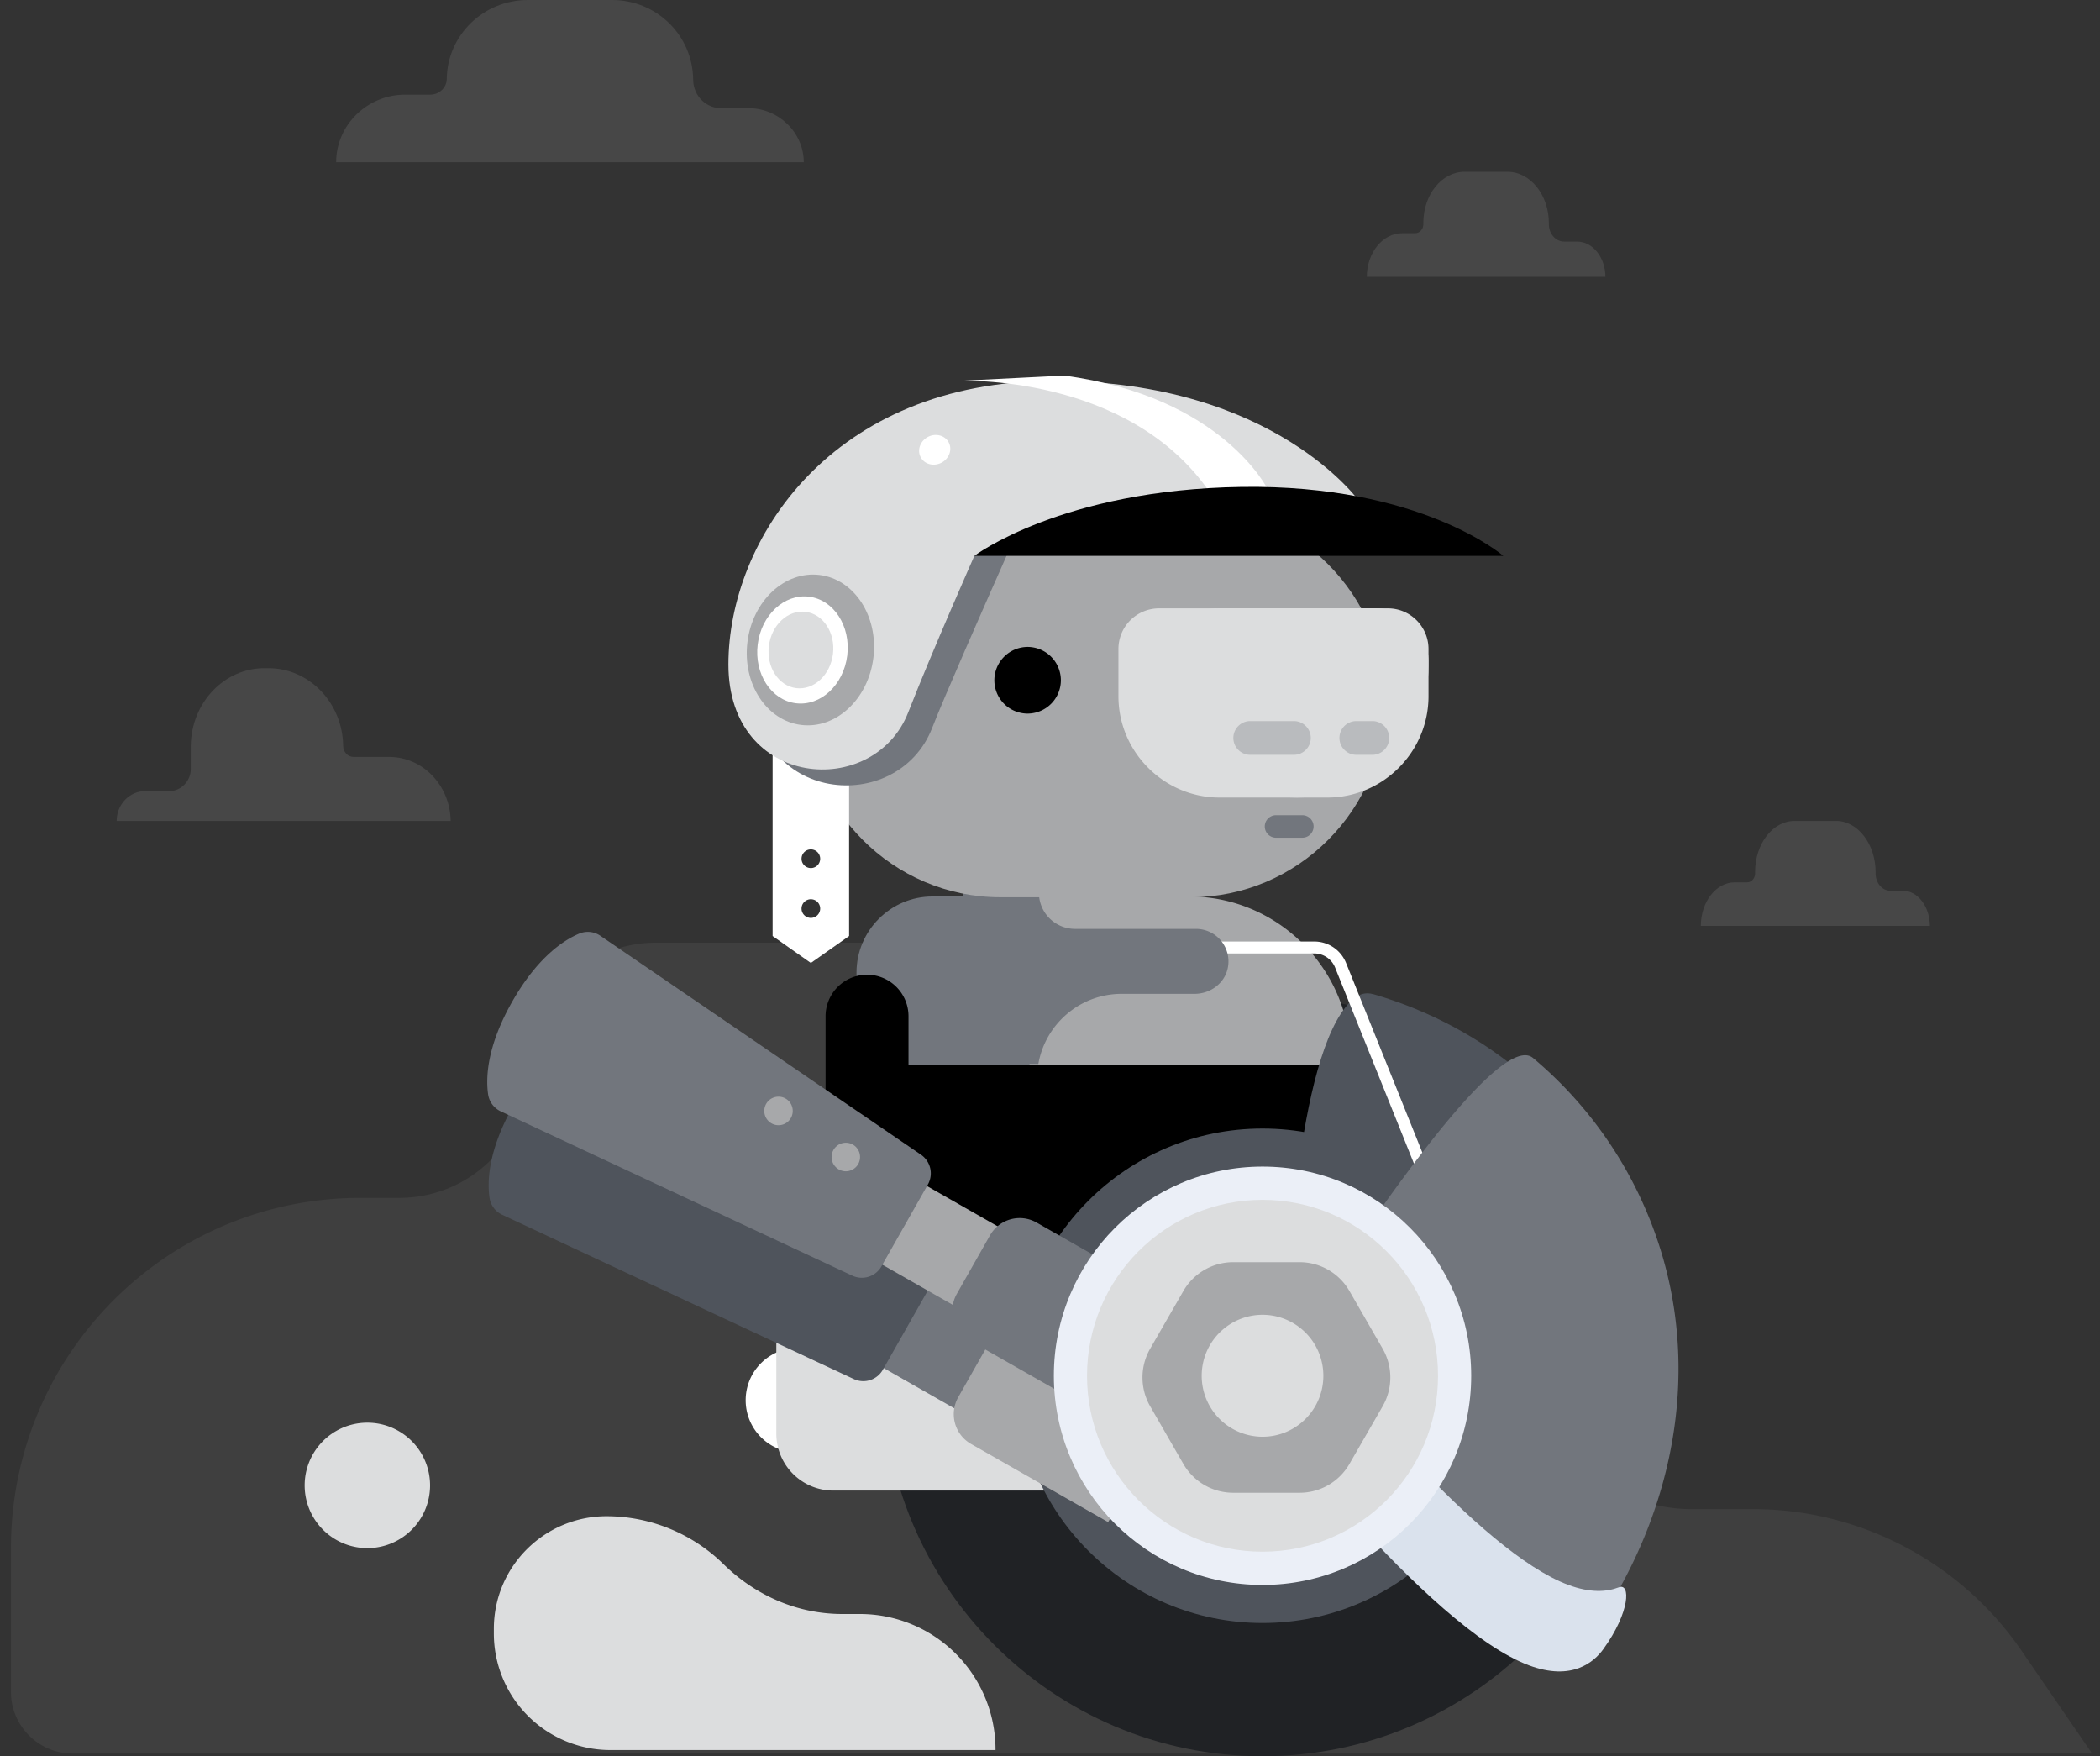 <svg fill="none" height="148" width="177" xmlns="http://www.w3.org/2000/svg" xmlns:xlink="http://www.w3.org/1999/xlink"><rect width="100%" height="100%" fill="#333333" stroke="none"/><clipPath id="a"><path d="m41.07 25.739h100.4v122.261h-100.4z"/></clipPath><g fill="#fff"><path d="m130.548 18.802c0-2.363-1.558-4.324-3.482-4.324h-3.618c-1.924 0-3.481 1.91-3.481 4.324.045.452-.275.854-.687.854h-1.1c-1.649 0-2.977 1.66-2.977 3.67h20.109c0-1.609-1.054-2.966-2.382-2.966h-1.1c-.733 0-1.328-.704-1.282-1.558 0 .05 0 .05 0 0z" fill-opacity=".1"/><path d="m30.398 100.94h3.368c5.959-.065 10.752-4.858 10.752-10.816.065-5.893 4.858-10.686 10.753-10.686h22.929a7.38 7.38 0 0 1 7.384 7.383 7.38 7.38 0 0 0 7.384 7.383h18.007c10.299 0 18.59 8.29 18.59 18.587v1.36c0 7.189 5.83 13.018 13.02 13.018h5.182c8.939 0 17.359 4.404 22.476 11.722l6.089 8.873h-170.225c-2.85 0-5.182-2.332-5.182-5.181v-12.241c.065-16.255 13.215-29.402 29.473-29.402z" fill-opacity=".06"/><path d="m9.833 69.174h28.152c-.044-2.973-2.33-5.39-5.19-5.39h-2.991c-.484 0-.88-.417-.88-.928-.044-3.624-2.86-6.551-6.29-6.551h-.264c-3.431-.047-6.247 2.88-6.29 6.55v1.952c0 1.022-.836 1.858-1.804 1.858h-2.067c-1.276 0-2.376 1.115-2.376 2.509zm148.253 4.323c0-2.363-1.495-4.323-3.342-4.323h-3.474c-1.847 0-3.342 1.91-3.342 4.323.044.453-.264.855-.659.855h-1.056c-1.583 0-2.858 1.659-2.858 3.67h19.304c0-1.609-1.011-2.966-2.286-2.966h-1.056c-.703 0-1.275-.704-1.231-1.559 0 .05 0 .05 0 0zm-99.662-66.797c-.046-3.737-3.092-6.7-6.83-6.7h-7.108c-3.738 0-6.784 2.963-6.83 6.655 0 .729-.646 1.321-1.385 1.321h-2.123c-3.184 0-5.815 2.553-5.815 5.698h39.413c0-2.507-2.123-4.558-4.661-4.558h-2.123c-1.43.091-2.538-1.048-2.538-2.416z" fill-opacity=".1"/></g><g clip-path="url(#a)"><path d="m72.047 122.4h-4.797a4.403 4.403 0 0 1 -4.4-4.409 4.403 4.403 0 0 1 4.4-4.408h4.797a4.403 4.403 0 0 1 4.4 4.408 4.403 4.403 0 0 1 -4.4 4.409z" fill="#fff"/><path d="m106.413 147.992c17.667 0 31.989-14.354 31.989-32.061s-14.322-32.06-31.989-32.06-31.99 14.353-31.99 32.06 14.323 32.061 31.99 32.061z" fill="#202225"/><path d="m111.194 81.126c-2.479-3.379-6.471-5.583-10.952-5.583h-16.893v29.514h30.481v-15.9a13.55 13.55 0 0 0 -2.636-8.03z" fill="#a7a8aa"/><path d="m86.77 75.543h-8.182c-3.519 0-6.397 2.884-6.397 6.411v13.866c0 3.539 2.866 6.411 6.397 6.411h8.182z" fill="#72767d"/><path d="m114.936 89.75h-41.059v23.033h41.059z" fill="#000"/><path d="m89.421 125.606h-19.19a4.803 4.803 0 0 1 -4.798-4.809v-9.617l23.988 5.612z" fill="#dcddde"/><path d="m106.413 136.764c11.48 0 20.786-9.327 20.786-20.833 0-11.505-9.306-20.833-20.786-20.833s-20.786 9.328-20.786 20.833c0 11.506 9.306 20.833 20.786 20.833z" fill="#4f545c"/><path d="m131.434 137.641c-4.897 0-16.655-13.065-23.167-21.595.037-7.783 1.069-27.14 5.538-31.624.641-.642 1.131-.717 1.443-.717.181 0 .374.03.58.091 9.562 2.822 17.057 9.246 21.111 18.089 5.102 11.133 3.461 24.289-4.383 35.2-.288.396-.612.556-1.122.556z" fill="#4f545c"/><path d="m121.464 102.894a.502.502 0 0 1 -.464-.313l-8.469-21.047a1.895 1.895 0 0 0 -1.76-1.191h-12.436a.504.504 0 0 1 -.502-.503c0-.276.226-.502.502-.502h12.436c1.188 0 2.245.713 2.689 1.82l8.469 21.048a.503.503 0 0 1 -.28.655.568.568 0 0 1 -.185.033z" fill="#fff"/><path d="m106.668 116.586s18.751-30.614 22.546-27.433a34.338 34.338 0 0 1 9.18 12.064c5.748 12.547 3.005 26.317-4.539 36.808-5.352 7.433-27.187-21.439-27.187-21.439z" fill="#72767d"/><path d="m136.449 133.756c-1.023.396-2.413.486-4.263-.202-7.511-2.789-19.359-17.479-22.64-21.681-2.726 2.196-4.481 3.992-4.481 4.717v.536l.324.429c.605.799 14.887 19.588 23.488 22.781 3.626 1.348 5.484-.284 6.269-1.38 2.27-3.148 2.286-5.583 1.303-5.2z" fill="#dae2ed"/><path d="m76.574 103.776h-6.99v-18.138a3.5 3.5 0 0 1 3.495-3.503 3.5 3.5 0 0 1 3.495 3.503z" fill="#000"/><path d="m86.532 113.377-11.58-6.599-3.761 6.63 11.58 6.599 3.76-6.63z" fill="#72767d"/><path d="m71.961 116.207-29.621-13.836a1.89 1.89 0 0 1 -1.077-1.422c-.202-1.36-.136-4.017 2.027-7.824 2.162-3.808 4.407-5.225 5.673-5.748a1.879 1.879 0 0 1 1.768.197l27.01 18.439a1.912 1.912 0 0 1 .584 2.518l-3.91 6.889a1.893 1.893 0 0 1 -2.454.787z" fill="#4f545c"/><path d="m93.401 128.264-11.552-6.585a2.893 2.893 0 0 1 -1.082-3.943l2.792-4.92a2.881 2.881 0 0 1 3.934-1.084l11.553 6.585z" fill="#a7a8aa"/><path d="m58.752 95.354a1.911 1.911 0 0 1 .715 2.6 1.902 1.902 0 0 1 -2.594.717m10.517 4.602a1.902 1.902 0 0 1 -2.595.717 1.911 1.911 0 0 1 -.715-2.6" fill="#d0d9ea"/><path d="m86.412 104.663-11.579-6.599-3.761 6.63 11.579 6.599z" fill="#a7a8aa"/><path d="m71.842 107.497-29.621-13.84a1.889 1.889 0 0 1 -1.077-1.422c-.202-1.36-.136-4.018 2.026-7.825 2.163-3.807 4.408-5.225 5.674-5.748a1.879 1.879 0 0 1 1.768.198l27.01 18.439a1.911 1.911 0 0 1 .584 2.517l-3.91 6.89a1.897 1.897 0 0 1 -2.454.791zm21.44 12.056-11.553-6.585a2.893 2.893 0 0 1 -1.08-3.943l2.79-4.92a2.88 2.88 0 0 1 3.935-1.083l11.553 6.584z" fill="#72767d"/><path d="m71.291 98.7c.663 0 1.2-.539 1.2-1.203 0-.665-.537-1.204-1.2-1.204s-1.2.54-1.2 1.204.537 1.203 1.2 1.203zm-5.673-3.882c.663 0 1.2-.538 1.2-1.203 0-.664-.537-1.203-1.2-1.203s-1.2.538-1.2 1.203.537 1.203 1.2 1.203z" fill="#a7a8aa"/><path d="m106.413 133.558c9.714 0 17.588-7.892 17.588-17.627s-7.874-17.627-17.588-17.627c-9.713 0-17.588 7.892-17.588 17.627s7.875 17.627 17.588 17.627z" fill="#ebeff7"/><path d="m106.413 130.756c8.17 0 14.792-6.637 14.792-14.825s-6.622-14.825-14.792-14.825-14.792 6.637-14.792 14.825 6.623 14.825 14.792 14.825z" fill="#dcddde"/><path d="m100.814 78.275h-10.204a3.044 3.044 0 0 1 -3.043-3.05h-6.417v14.43h6.368c.588-3.354 3.507-5.908 7.022-5.908h6.15c1.32 0 2.537-.886 2.796-2.184a2.738 2.738 0 0 0 -2.672-3.288z" fill="#72767d"/><path d="m84.308 75.609h10.512c9.024 0 16.408-7.4 16.408-16.445 0-9.044-7.384-16.444-16.408-16.444h-10.512c-9.025 0-16.408 7.4-16.408 16.444 0 9.049 7.383 16.445 16.408 16.445z" fill="#a7a8aa"/><path d="m89.84 75.609h10.513c9.024 0 16.408-7.4 16.408-16.445 0-9.044-7.384-16.444-16.408-16.444h-10.512c-9.024 0-16.408 7.4-16.408 16.444.004 9.049 7.384 16.445 16.408 16.445z" fill="#a7a8aa"/><path d="m76.73 61.307v-7.742a.966.966 0 0 0 -.966-.969h-3.318a4.836 4.836 0 0 0 -4.83 4.842 4.836 4.836 0 0 0 4.83 4.841h3.318a.972.972 0 0 0 .966-.972z" fill="#80a7ff"/><path d="m86.614 60.133a2.816 2.816 0 0 0 2.803-2.81 2.816 2.816 0 0 0 -2.803-2.81 2.816 2.816 0 0 0 -2.804 2.81 2.81 2.81 0 0 0 2.803 2.81z" fill="#000"/><path d="m116.991 51.266h-19.314a3.422 3.422 0 0 0 -3.409 3.416v3.984c0 4.698 3.836 8.542 8.523 8.542h9.09c4.687 0 8.522-3.844 8.522-8.542v-3.984c-.004-1.879-1.537-3.416-3.412-3.416z" fill="#dcddde"/><path d="m109.324 67.207c6.093 0 11.079-4.998 11.079-11.104v-.4c0-2.443-1.994-4.442-4.431-4.442h-13.296c-2.438 0-4.432 1.999-4.432 4.442v.4c0 6.11 4.987 11.104 11.08 11.104z" fill="#dcddde"/><path d="m109.06 60.763h-3.687c-.781 0-1.419.639-1.419 1.422 0 .782.638 1.421 1.419 1.421h3.687c.782 0 1.419-.639 1.419-1.422 0-.778-.637-1.421-1.419-1.421zm6.673 0h-.851.284-.851c-.781 0-1.419.639-1.419 1.422 0 .782.638 1.421 1.419 1.421h.851-.284.851a1.423 1.423 0 0 0 0-2.843z" fill="#b9bbbe"/><path d="m107.498 70.59h2.274a.946.946 0 0 0 .945-.948.946.946 0 0 0 -.945-.947h-2.274a.949.949 0 0 0 0 1.895z" fill="#72767d"/><path d="m68.343 58.171-3.223 2.27v18.435l3.223 2.27 3.224-2.27v-18.434l-3.224-2.27zm0 19.177a.786.786 0 1 1 .002-1.572.786.786 0 0 1 -.002 1.572zm0-4.199a.786.786 0 1 1 .002-1.572.786.786 0 0 1 -.002 1.572z" fill="#fff"/><path d="m90.82 33.437s-10.255 22.785-12.26 27.923c-2.882 7.38-15.158 6.477-15.158-4.022l27.417-23.902z" fill="#72767d"/><path d="m114.668 42.374s-7.133-10.276-25.855-10.276-27.418 13.404-27.418 23.903c0 10.498 12.276 11.4 15.158 4.021 2.007-5.138 5.571-13.181 5.571-13.181z" fill="#dcddde"/><path d="m106.865 41.257s-3.79-7.82-17.164-9.605l-8.917.445s14.266-.671 21.177 9.383z" fill="#fff"/><path d="m82.124 46.84h44.582s-6.911-6.032-22.065-5.81c-15.154.223-22.517 5.81-22.517 5.81z" fill="#000"/><path d="m73.615 55.425c.428-3.49-1.601-6.612-4.533-6.974-2.932-.361-5.656 2.174-6.085 5.664-.428 3.49 1.601 6.611 4.533 6.973s5.656-2.174 6.085-5.663z" fill="#a7a8aa"/><path d="m71.412 55.237c.304-2.48-1.139-4.699-3.223-4.956-2.085-.257-4.021 1.544-4.326 4.024s1.138 4.7 3.223 4.956c2.084.258 4.02-1.544 4.326-4.024z" fill="#fff"/><path d="m70.207 55.105c.218-1.775-.814-3.363-2.306-3.548-1.492-.184-2.878 1.106-3.096 2.881-.218 1.776.814 3.364 2.306 3.548s2.878-1.106 3.096-2.88z" fill="#dcddde"/><path d="m79.337 38.999c.658-.335.943-1.096.637-1.701s-1.088-.824-1.746-.49c-.658.336-.944 1.097-.637 1.702.306.605 1.088.824 1.746.489z" fill="#fff"/><path d="m113.739 108.79 2.796 4.854a4.87 4.87 0 0 1 0 4.862l-2.796 4.854a4.849 4.849 0 0 1 -4.201 2.431h-5.596a4.849 4.849 0 0 1 -4.201-2.431l-2.796-4.854a4.867 4.867 0 0 1 0-4.862l2.796-4.854a4.849 4.849 0 0 1 4.201-2.431h5.596c1.734 0 3.334.927 4.201 2.431z" fill="#a7a8aa"/><path d="m106.413 121.069c2.831 0 5.127-2.3 5.127-5.138a5.133 5.133 0 0 0 -5.127-5.138 5.133 5.133 0 0 0 -5.127 5.138 5.133 5.133 0 0 0 5.127 5.138z" fill="#dcddde"/></g><path d="m72.442 136.007h-1.433c-3.763 0-7.257-1.523-9.944-4.12a14.103 14.103 0 0 0 -9.944-4.12c-5.196 0-9.496 4.209-9.496 9.494v.358a9.825 9.825 0 0 0 9.854 9.853h32.43a11.431 11.431 0 0 0 -11.467-11.465zm-41.478-5.553a5.285 5.285 0 1 1 0-10.57 5.285 5.285 0 0 1 0 10.57z" fill="#dcddde"/></svg>
